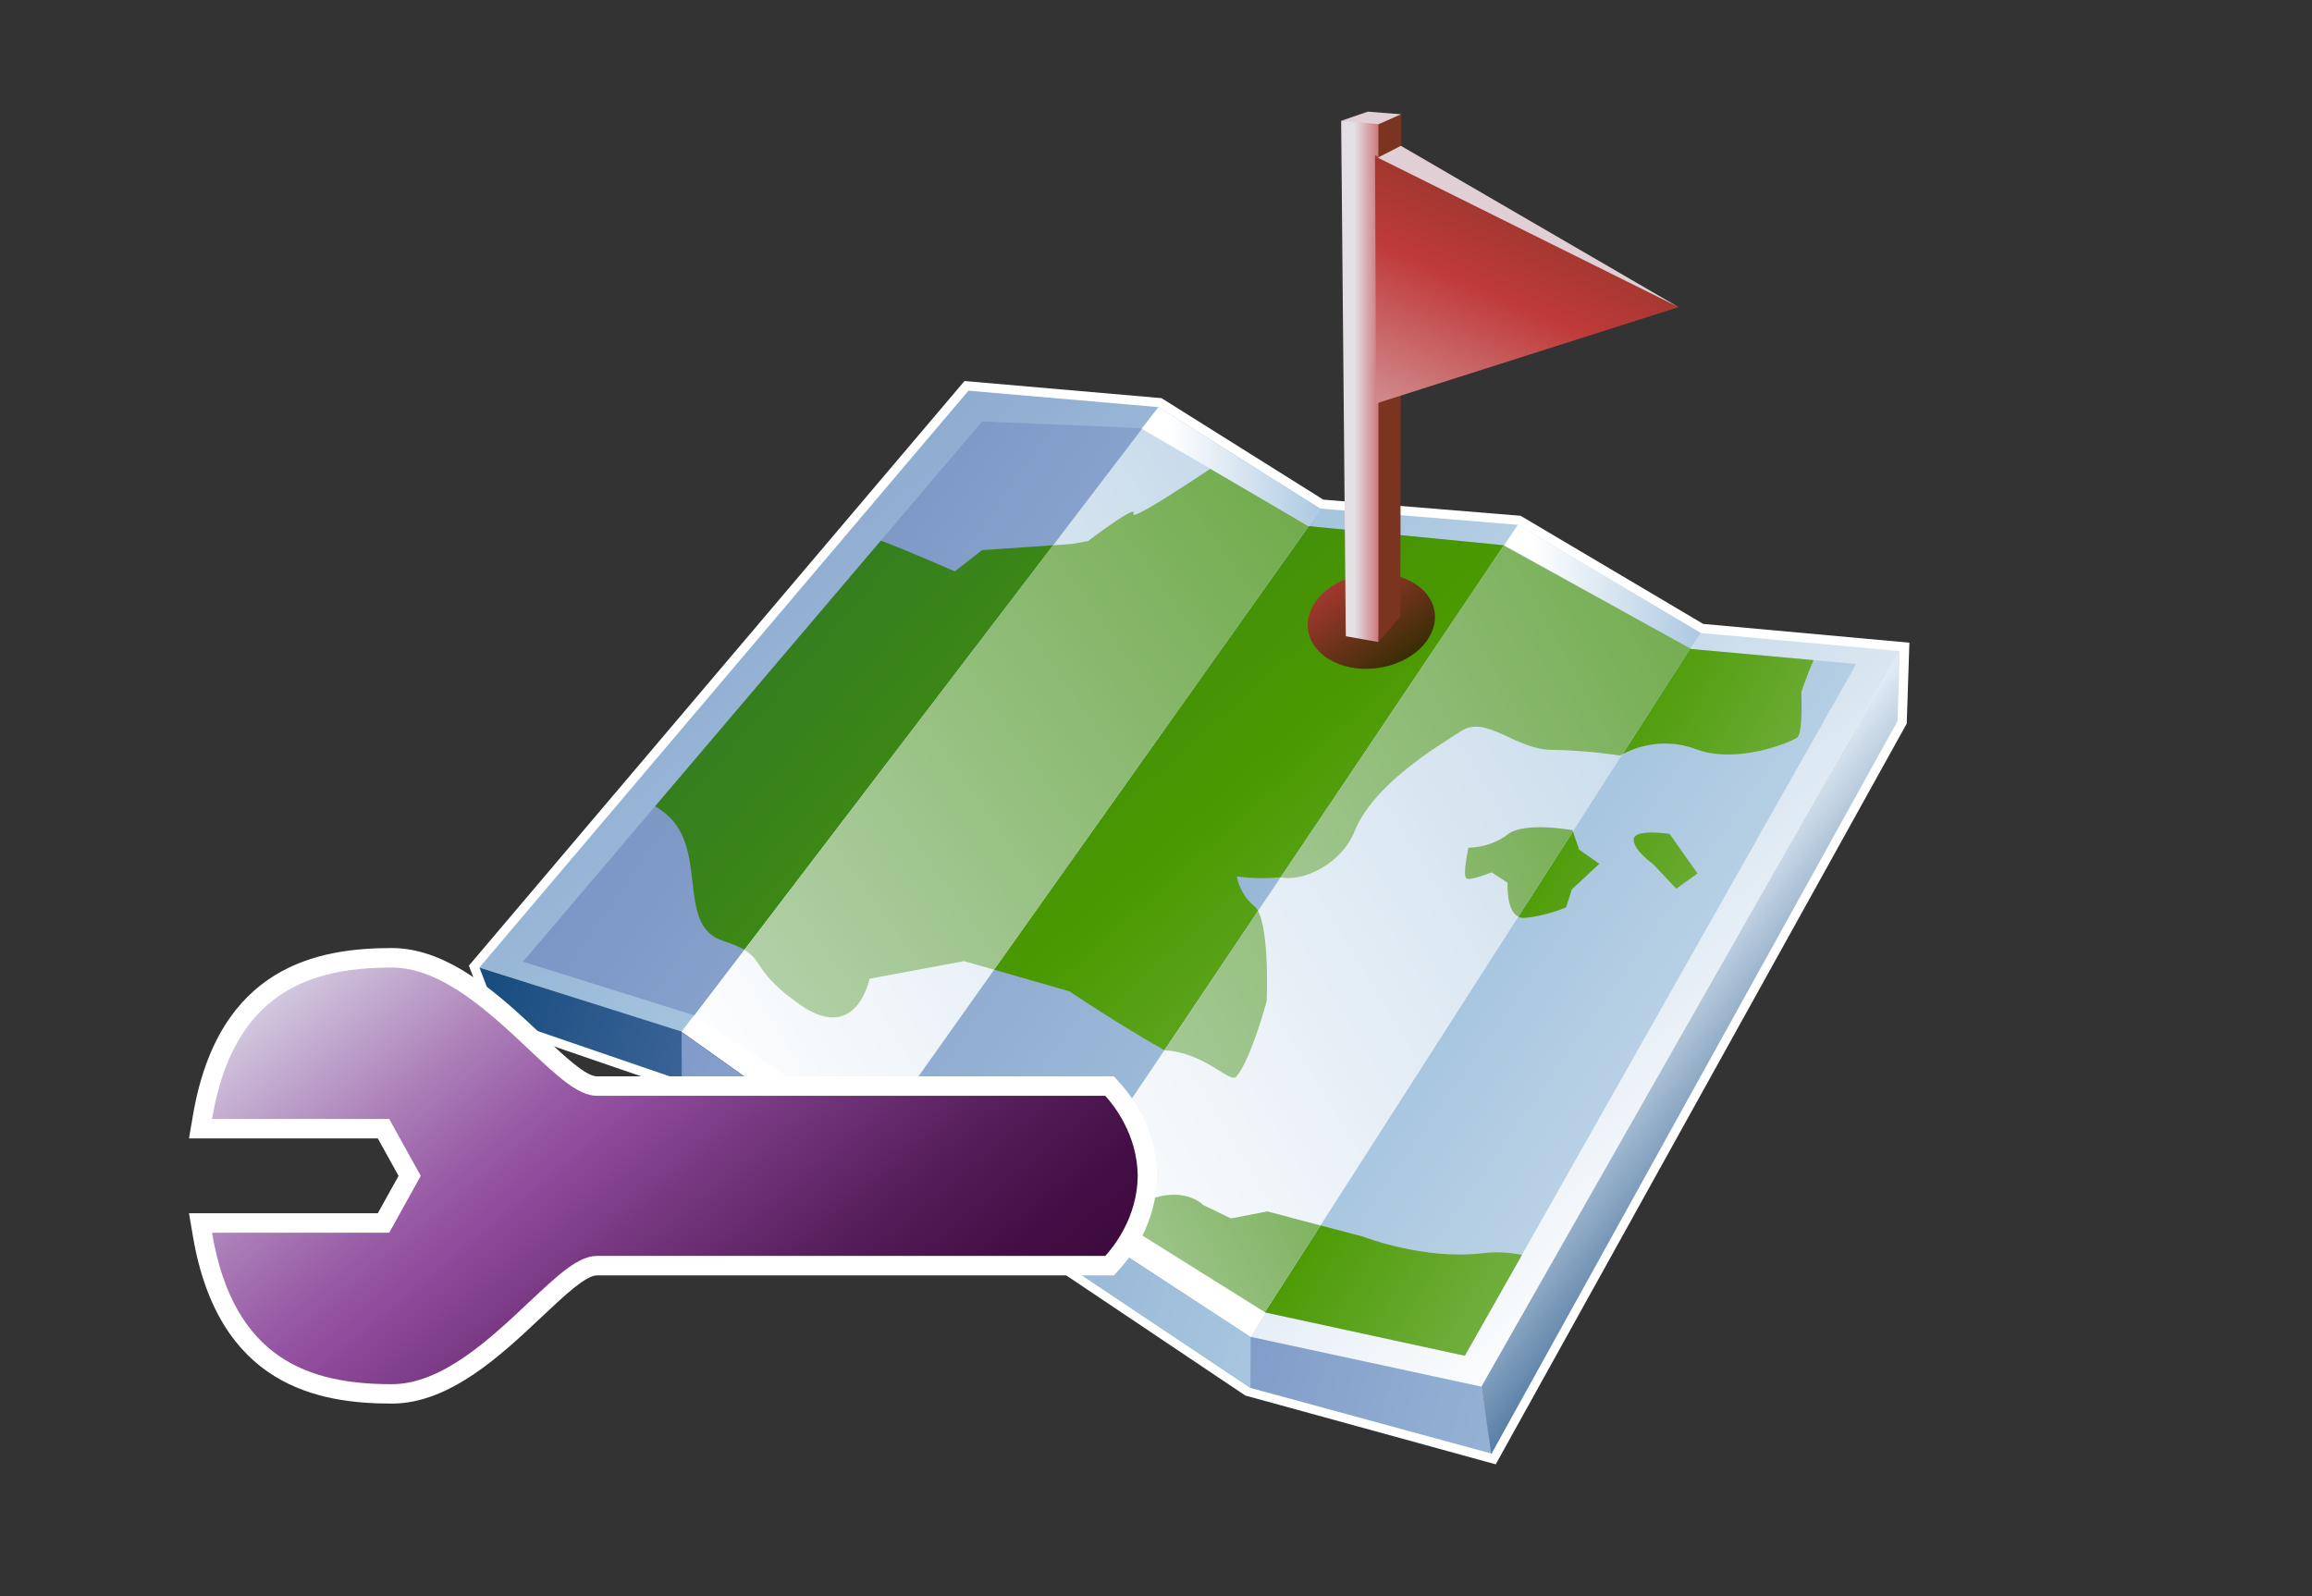 <?xml version="1.0" encoding="UTF-8"?>
<svg xmlns="http://www.w3.org/2000/svg" xmlns:xlink="http://www.w3.org/1999/xlink" contentScriptType="text/ecmascript" width="84" baseProfile="tiny" zoomAndPan="magnify" contentStyleType="text/css" viewBox="0 0 84 58" height="58" preserveAspectRatio="xMidYMid meet" version="1.1">
    <rect x="0" y="0" width="84" height="58" fill="#333333" stroke="none"/>
    <g>
        <g>
            <path fill="#ffffff" d="M 48.078 18.155 L 42.199 14.467 L 35.042 13.845 L 17.035 35.089 L 17.86 37.244 L 24.66 39.579 L 31.029 43.869 L 38.308 46.055 L 45.245 50.709 L 54.343 53.209 L 69.276 26.293 L 69.372 23.353 C 69.372 23.353 62.028 22.686 61.88 22.671 C 61.753 22.594 55.247 18.742 55.247 18.742 L 48.078 18.155 z "/>
            <linearGradient x1="-1422.032" gradientTransform="matrix(1.19 0 0 1.19 1751.404 -768.753)" y1="686.087" x2="-1468.137" gradientUnits="userSpaceOnUse" y2="629.791" xlink:type="simple" xlink:actuate="onLoad" id="XMLID_1868_" xlink:show="other">
                <stop stop-color="#ffffff" offset="0"/>
                <stop stop-color="#a2c2dd" offset="0.35"/>
                <stop stop-color="#6c83bb" offset="0.7"/>
                <stop stop-color="#003d6d" offset="1"/>
            </linearGradient>
            <polygon fill="url(#XMLID_1868_)" points="69.021,23.659 61.771,22.998 55.141,19.07 47.969,18.481 42.092,14.794 35.186,14.196     17.42,35.154 24.764,37.5 30.985,42.023 38.378,44.001 45.553,48.678 53.823,50.385   "/>
            <linearGradient x1="-1402.719" gradientTransform="matrix(1.19 0 0 1.19 1751.404 -768.753)" y1="693.153" x2="-1476.416" gradientUnits="userSpaceOnUse" y2="641.304" xlink:type="simple" xlink:actuate="onLoad" id="XMLID_1869_" xlink:show="other">
                <stop stop-color="#ffffff" offset="0"/>
                <stop stop-color="#a2c2dd" offset="0.35"/>
                <stop stop-color="#6c83bb" offset="0.7"/>
                <stop stop-color="#003d6d" offset="1"/>
            </linearGradient>
            <polygon fill="url(#XMLID_1869_)" points="67.438,24.129 61.438,23.582 54.623,19.811 47.531,19.118 41.431,15.555 35.681,15.316     19.002,34.945 25.183,36.882 31.574,41.211 38.864,43.245 45.963,47.688 53.221,49.264   "/>
            <linearGradient x1="-1453.977" gradientTransform="matrix(1.19 0 0 1.19 1751.404 -768.753)" y1="677.852" x2="-1418.117" gradientUnits="userSpaceOnUse" y2="656.228" xlink:type="simple" xlink:actuate="onLoad" id="XMLID_1870_" xlink:show="other">
                <stop stop-color="#ffffff" offset="0"/>
                <stop stop-color="#ffffff" offset="0.05"/>
                <stop stop-color="#a2c2dd" offset="1"/>
            </linearGradient>
            <polygon fill="url(#XMLID_1870_)" points="24.764,37.5 42.092,14.794 47.98,18.517 31.256,42.091   "/>
            <linearGradient x1="-1443.074" gradientTransform="matrix(1.19 0 0 1.19 1751.404 -768.753)" y1="682.703" x2="-1405.767" gradientUnits="userSpaceOnUse" y2="660.203" xlink:type="simple" xlink:actuate="onLoad" id="XMLID_1871_" xlink:show="other">
                <stop stop-color="#ffffff" offset="0"/>
                <stop stop-color="#ffffff" offset="0.05"/>
                <stop stop-color="#a2c2dd" offset="1"/>
            </linearGradient>
            <polygon fill="url(#XMLID_1871_)" points="55.141,19.07 38.378,44.001 45.329,48.662 61.771,22.998   "/>
            <linearGradient x1="-1396.819" gradientTransform="matrix(1.19 0 0 1.19 1751.404 -768.753)" y1="695.417" x2="-1461.793" gradientUnits="userSpaceOnUse" y2="676.807" xlink:type="simple" xlink:actuate="onLoad" id="XMLID_1872_" xlink:show="other">
                <stop stop-color="#ffffff" offset="0"/>
                <stop stop-color="#a2c2dd" offset="0.35"/>
                <stop stop-color="#6c83bb" offset="0.7"/>
                <stop stop-color="#003d6d" offset="1"/>
            </linearGradient>
            <polygon fill="url(#XMLID_1872_)" points="53.823,50.385 45.439,48.577 38.515,43.986 31.203,42.068 24.764,37.484 17.42,35.158     18.117,36.979 24.77,39.262 31.216,43.59 38.405,45.734 45.43,50.432 54.208,52.824   "/>
            <linearGradient x1="-1421.546" gradientTransform="matrix(1.19 0 0 1.19 1751.404 -768.753)" y1="676.201" x2="-1416.011" gradientUnits="userSpaceOnUse" y2="680.512" xlink:type="simple" xlink:actuate="onLoad" id="XMLID_1873_" xlink:show="other">
                <stop stop-color="#dee9f3" offset="0"/>
                <stop stop-color="#235487" offset="1"/>
            </linearGradient>
            <polygon fill="url(#XMLID_1873_)" points="69.023,23.659 53.823,50.385 54.182,52.839 68.941,26.201   "/>
            <linearGradient x1="-1406.266" gradientTransform="matrix(1.19 0 0 1.19 1751.404 -768.753)" y1="693.626" x2="-1485.845" gradientUnits="userSpaceOnUse" y2="667.027" xlink:type="simple" xlink:actuate="onLoad" id="XMLID_1874_" xlink:show="other">
                <stop stop-color="#ffffff" offset="0"/>
                <stop stop-color="#a2c2dd" offset="0.35"/>
                <stop stop-color="#6c83bb" offset="0.7"/>
                <stop stop-color="#003d6d" offset="1"/>
            </linearGradient>
            <polygon fill="url(#XMLID_1874_)" points="24.764,37.5 24.77,39.262 31.188,43.579 31.221,42.094   "/>
            <linearGradient x1="-1406.775" gradientTransform="matrix(1.19 0 0 1.19 1751.404 -768.753)" y1="695.152" x2="-1486.356" gradientUnits="userSpaceOnUse" y2="668.553" xlink:type="simple" xlink:actuate="onLoad" id="XMLID_1875_" xlink:show="other">
                <stop stop-color="#ffffff" offset="0"/>
                <stop stop-color="#a2c2dd" offset="0.35"/>
                <stop stop-color="#6c83bb" offset="0.7"/>
                <stop stop-color="#003d6d" offset="1"/>
            </linearGradient>
            <polygon fill="url(#XMLID_1875_)" points="38.378,44.001 38.405,45.734 45.43,50.432 45.439,48.577   "/>
            <polygon fill="#ffffff" points="25.224,36.896 24.764,37.484 31.221,42.066 31.833,41.266   "/>
            <linearGradient x1="-1436.325" gradientTransform="matrix(1.19 0 0 1.19 1751.404 -768.753)" y1="659.979" x2="-1430.862" gradientUnits="userSpaceOnUse" y2="659.979" xlink:type="simple" xlink:actuate="onLoad" id="XMLID_1876_" xlink:show="other">
                <stop stop-color="#ffffff" offset="0"/>
                <stop stop-color="#ffffff" offset="0.05"/>
                <stop stop-color="#a2c2dd" offset="1"/>
            </linearGradient>
            <polygon fill="url(#XMLID_1876_)" points="47.557,19.108 47.98,18.503 42.092,14.794 41.477,15.579   "/>
            <polygon fill="#ffffff" points="38.893,43.242 38.391,43.986 45.439,48.577 45.992,47.67   "/>
            <linearGradient x1="-1425.259" gradientTransform="matrix(1.19 0 0 1.19 1751.404 -768.753)" y1="663.644" x2="-1419.258" gradientUnits="userSpaceOnUse" y2="663.644" xlink:type="simple" xlink:actuate="onLoad" id="XMLID_1877_" xlink:show="other">
                <stop stop-color="#ffffff" offset="0"/>
                <stop stop-color="#ffffff" offset="0.05"/>
                <stop stop-color="#a2c2dd" offset="1"/>
            </linearGradient>
            <polygon fill="url(#XMLID_1877_)" points="61.411,23.563 61.787,22.998 55.15,19.07 54.65,19.821   "/>
            <linearGradient x1="-1401.483" gradientTransform="matrix(1.19 0 0 1.19 1751.404 -768.753)" y1="683.012" x2="-1453.013" gradientUnits="userSpaceOnUse" y2="652.601" xlink:type="simple" xlink:actuate="onLoad" id="XMLID_1878_" xlink:show="other">
                <stop stop-color="#e6eef4" offset="0"/>
                <stop stop-color="#4a9900" offset="0.44"/>
                <stop stop-color="#0e4e58" offset="0.94"/>
                <stop stop-color="#0e4e58" offset="1"/>
            </linearGradient>
            <path fill="url(#XMLID_1878_)" d="M 60.059 31.396 L 60.903 32.292 L 61.675 31.738 L 60.658 30.299 C 60.658 30.299 59.387 30.106 59.357 30.495 C 59.332 30.887 60.059 31.396 60.059 31.396 z "/>
            <linearGradient x1="-1407.435" gradientTransform="matrix(1.19 0 0 1.19 1751.404 -768.753)" y1="697.61" x2="-1465.071" gradientUnits="userSpaceOnUse" y2="632.885" xlink:type="simple" xlink:actuate="onLoad" id="XMLID_1879_" xlink:show="other">
                <stop stop-color="#e6eef4" offset="0"/>
                <stop stop-color="#4a9900" offset="0.44"/>
                <stop stop-color="#0e4e58" offset="0.94"/>
                <stop stop-color="#0e4e58" offset="1"/>
            </linearGradient>
            <path fill="url(#XMLID_1879_)" d="M 54.623 19.811 L 47.552 19.119 L 36.118 35.236 L 38.853 36.021 C 38.853 36.021 40.655 37.236 42.305 38.16 L 45.705 33.099 C 45.666 33.031 45.629 32.97 45.579 32.935 C 45.01 32.461 44.937 31.845 44.937 31.845 C 44.937 31.845 45.663 31.964 46.527 31.876 L 54.636 19.816 L 54.623 19.811 z "/>
            <linearGradient x1="-1411.686" gradientTransform="matrix(1.19 0 0 1.19 1751.404 -768.753)" y1="696.487" x2="-1469.476" gradientUnits="userSpaceOnUse" y2="646.478" xlink:type="simple" xlink:actuate="onLoad" id="XMLID_1880_" xlink:show="other">
                <stop stop-color="#e6eef4" offset="0"/>
                <stop stop-color="#4a9900" offset="0.44"/>
                <stop stop-color="#0e4e58" offset="0.94"/>
                <stop stop-color="#0e4e58" offset="1"/>
            </linearGradient>
            <path fill="url(#XMLID_1880_)" d="M 26.268 34.189 C 26.624 34.306 26.867 34.409 27.044 34.509 L 38.26 19.813 L 35.68 19.99 L 34.694 20.761 C 34.694 20.761 32.827 19.948 32.003 19.645 L 23.805 29.294 C 23.88 29.345 23.957 29.399 24.027 29.447 C 25.852 30.699 24.479 33.604 26.268 34.189 z "/>
            <linearGradient x1="-1399.065" gradientTransform="matrix(1.19 0 0 1.19 1751.404 -768.753)" y1="678.921" x2="-1450.595" gradientUnits="userSpaceOnUse" y2="648.511" xlink:type="simple" xlink:actuate="onLoad" id="XMLID_1881_" xlink:show="other">
                <stop stop-color="#e6eef4" offset="0"/>
                <stop stop-color="#4a9900" offset="0.44"/>
                <stop stop-color="#0e4e58" offset="0.94"/>
                <stop stop-color="#0e4e58" offset="1"/>
            </linearGradient>
            <path fill="url(#XMLID_1881_)" d="M 61.41 23.567 L 58.953 27.402 C 59.26 27.238 60.341 26.741 61.613 27.221 C 63.111 27.787 65.083 26.961 65.299 26.797 C 65.514 26.63 65.444 25.149 65.444 25.149 C 65.444 25.149 65.616 24.636 65.889 23.986 L 61.438 23.583 L 61.41 23.567 z "/>
            <linearGradient x1="-1460.565" gradientTransform="matrix(1.19 0 0 1.19 1751.404 -768.753)" y1="683.36" x2="-1418.425" gradientUnits="userSpaceOnUse" y2="653.771" xlink:type="simple" xlink:actuate="onLoad" id="XMLID_1882_" xlink:show="other">
                <stop stop-color="#dce8e4" offset="0"/>
                <stop stop-color="#43910a" offset="1"/>
            </linearGradient>
            <path fill="url(#XMLID_1882_)" d="M 47.531 19.116 L 43.97 17.037 C 42.867 17.773 41.056 18.949 41.179 18.668 C 41.359 18.268 39.531 19.66 39.531 19.66 L 38.957 19.765 L 38.259 19.812 L 27.043 34.514 C 27.745 34.928 27.395 35.325 29.05 36.496 C 31.125 37.963 31.591 35.564 31.591 35.564 L 35.027 34.925 L 36.116 35.236 L 47.551 19.12 L 47.531 19.116 z "/>
            <linearGradient x1="-1453.273" gradientTransform="matrix(1.19 0 0 1.19 1751.404 -768.753)" y1="687.116" x2="-1407.246" gradientUnits="userSpaceOnUse" y2="661.943" xlink:type="simple" xlink:actuate="onLoad" id="XMLID_1883_" xlink:show="other">
                <stop stop-color="#dce8e4" offset="0"/>
                <stop stop-color="#43910a" offset="1"/>
            </linearGradient>
            <path fill="url(#XMLID_1883_)" d="M 44.921 39.119 C 45.457 38.488 46.022 36.373 46.022 36.373 C 46.022 36.373 46.13 33.874 45.706 33.102 L 42.307 38.165 C 43.784 38.24 44.688 39.389 44.921 39.119 z "/>
            <linearGradient x1="-1450.921" gradientTransform="matrix(1.19 0 0 1.19 1751.404 -768.753)" y1="680.602" x2="-1406.364" gradientUnits="userSpaceOnUse" y2="656.232" xlink:type="simple" xlink:actuate="onLoad" id="XMLID_1884_" xlink:show="other">
                <stop stop-color="#dce8e4" offset="0"/>
                <stop stop-color="#43910a" offset="1"/>
            </linearGradient>
            <path fill="url(#XMLID_1884_)" d="M 54.636 19.821 L 46.528 31.878 C 47.334 32.057 48.733 31.397 49.21 30.215 C 49.896 28.504 52.208 27.128 53.103 26.554 C 53.999 25.984 55.072 27.234 56.359 27.247 C 57.648 27.259 58.861 27.453 58.861 27.453 C 58.861 27.453 58.9 27.432 58.955 27.399 L 61.414 23.564 L 54.636 19.821 z "/>
            <linearGradient x1="-1409.334" gradientTransform="matrix(1.19 0 0 1.19 1751.404 -768.753)" y1="696.302" x2="-1460.843" gradientUnits="userSpaceOnUse" y2="665.904" xlink:type="simple" xlink:actuate="onLoad" id="XMLID_1885_" xlink:show="other">
                <stop stop-color="#e6eef4" offset="0"/>
                <stop stop-color="#4a9900" offset="0.44"/>
                <stop stop-color="#0e4e58" offset="0.94"/>
                <stop stop-color="#0e4e58" offset="1"/>
            </linearGradient>
            <path fill="url(#XMLID_1885_)" d="M 53.85 45.539 C 51.72 45.793 49.512 44.932 49.512 44.932 L 47.979 44.528 L 45.959 47.68 L 45.964 47.688 L 53.221 49.262 L 55.297 45.598 C 54.874 45.512 54.393 45.477 53.85 45.539 z "/>
            <linearGradient x1="-1445.662" gradientTransform="matrix(1.19 0 0 1.19 1751.404 -768.753)" y1="690.265" x2="-1422.817" gradientUnits="userSpaceOnUse" y2="677.771" xlink:type="simple" xlink:actuate="onLoad" id="XMLID_1886_" xlink:show="other">
                <stop stop-color="#dce8e4" offset="0"/>
                <stop stop-color="#43910a" offset="1"/>
            </linearGradient>
            <path fill="url(#XMLID_1886_)" d="M 46.046 44.018 L 44.725 44.274 L 43.714 43.786 C 43.714 43.786 42.874 42.89 41.177 43.869 C 40.935 44.013 40.714 44.145 40.508 44.274 L 45.957 47.682 L 47.977 44.53 L 46.046 44.018 z "/>
            <linearGradient x1="-1402.668" gradientTransform="matrix(1.19 0 0 1.19 1751.404 -768.753)" y1="684.997" x2="-1454.17" gradientUnits="userSpaceOnUse" y2="654.602" xlink:type="simple" xlink:actuate="onLoad" id="XMLID_1887_" xlink:show="other">
                <stop stop-color="#e6eef4" offset="0"/>
                <stop stop-color="#4a9900" offset="0.44"/>
                <stop stop-color="#0e4e58" offset="0.94"/>
                <stop stop-color="#0e4e58" offset="1"/>
            </linearGradient>
            <path fill="url(#XMLID_1887_)" d="M 56.898 32.975 L 57.107 32.319 L 58.107 31.387 L 57.377 30.876 L 57.148 30.215 L 55.164 33.311 C 55.227 33.342 55.303 33.36 55.389 33.352 C 56.087 33.307 56.898 32.975 56.898 32.975 z "/>
            <linearGradient x1="-1445.013" gradientTransform="matrix(1.19 0 0 1.19 1751.404 -768.753)" y1="683.298" x2="-1412.083" gradientUnits="userSpaceOnUse" y2="665.29" xlink:type="simple" xlink:actuate="onLoad" id="XMLID_1888_" xlink:show="other">
                <stop stop-color="#dce8e4" offset="0"/>
                <stop stop-color="#43910a" offset="1"/>
            </linearGradient>
            <path fill="url(#XMLID_1888_)" d="M 57.135 30.168 C 57.135 30.168 55.38 29.838 54.77 30.324 C 54.163 30.808 53.352 30.806 53.352 30.806 C 53.352 30.806 53.118 31.857 53.288 31.927 C 53.46 31.997 54.192 31.698 54.192 31.698 L 54.774 32.078 C 54.774 32.078 54.713 33.088 55.165 33.307 L 57.149 30.211 L 57.135 30.168 z "/>
            <linearGradient x1="-1433.014" gradientTransform="matrix(1.19 0 0 1.19 1751.404 -768.753)" y1="659.604" x2="-1428.017" gradientUnits="userSpaceOnUse" y2="666.454" xlink:type="simple" xlink:actuate="onLoad" id="XMLID_1889_" xlink:show="other">
                <stop stop-color="#e6eef4" offset="0"/>
                <stop stop-color="#c03a3a" offset="0.44"/>
                <stop stop-color="#302d02" offset="0.94"/>
                <stop stop-color="#302d02" offset="1"/>
            </linearGradient>
            <path fill="url(#XMLID_1889_)" d="M 52.057 21.976 C 52.385 22.877 51.659 23.873 50.426 24.201 C 49.192 24.525 47.924 24.06 47.594 23.159 C 47.259 22.259 47.99 21.264 49.221 20.938 C 50.451 20.613 51.72 21.076 52.057 21.976 z "/>
            <linearGradient x1="-1430.394" gradientTransform="matrix(1.19 0 0 1.19 1751.404 -768.753)" y1="657.345" x2="-1429.234" gradientUnits="userSpaceOnUse" y2="657.345" xlink:type="simple" xlink:actuate="onLoad" id="XMLID_1890_" xlink:show="other">
                <stop stop-color="#e3dfe4" offset="0"/>
                <stop stop-color="#c03a3a" offset="1"/>
            </linearGradient>
            <polygon fill="url(#XMLID_1890_)" points="48.727,4.386 48.896,23.119 50.084,23.329 50.498,4.302   "/>
            <polygon fill="#7b341f" points="50.081,4.512 50.084,23.329 50.878,22.393 50.909,4.153   "/>
            <linearGradient x1="-1429.624" gradientTransform="matrix(1.19 0 0 1.19 1751.404 -768.753)" y1="664.239" x2="-1420.576" gradientUnits="userSpaceOnUse" y2="643.815" xlink:type="simple" xlink:actuate="onLoad" id="XMLID_1891_" xlink:show="other">
                <stop stop-color="#e6eef4" offset="0"/>
                <stop stop-color="#c03a3a" offset="0.44"/>
                <stop stop-color="#302d02" offset="0.94"/>
                <stop stop-color="#302d02" offset="1"/>
            </linearGradient>
            <polygon fill="url(#XMLID_1891_)" points="49.958,5.644 49.998,14.66 60.984,11.16   "/>
            <polygon fill="#e0cfd4" points="48.745,4.382 49.698,4.057 50.909,4.153 50.081,4.512   "/>
            <polygon fill="#e0cfd4" points="50.059,5.729 60.984,11.16 50.898,5.299   "/>
            <path fill="#ffffff" d="M 14.237 34.449 C 11.577 34.449 7.93 35.081 7.007 40.545 L 6.867 41.365 C 6.867 41.365 13.0 41.365 13.726 41.365 C 13.945 41.76 14.272 42.349 14.481 42.728 C 14.273 43.105 13.945 43.695 13.726 44.086 C 12.998 44.086 6.867 44.086 6.867 44.086 L 7.007 44.911 C 7.93 50.371 11.578 51.002 14.237 51.002 C 16.336 51.002 18.207 49.244 19.708 47.827 C 20.52 47.061 21.287 46.343 21.69 46.343 L 40.469 46.343 L 40.679 46.113 C 41.082 45.67 42.018 44.457 42.039 42.756 L 42.039 42.697 C 42.019 40.996 41.081 39.785 40.679 39.343 L 40.469 39.111 L 21.69 39.111 C 21.285 39.111 20.518 38.392 19.71 37.629 C 18.207 36.211 16.335 34.449 14.237 34.449 z "/>
            <linearGradient x1="-1460.285" gradientTransform="matrix(1.19 0 0 1.19 1751.404 -768.753)" y1="670.928" x2="-1443.278" gradientUnits="userSpaceOnUse" y2="691.39" xlink:type="simple" xlink:actuate="onLoad" id="XMLID_1892_" xlink:show="other">
                <stop stop-color="#e6edf3" offset="0"/>
                <stop stop-color="#cabad7" offset="0.12"/>
                <stop stop-color="#ab7eb8" offset="0.27"/>
                <stop stop-color="#9759a4" offset="0.38"/>
                <stop stop-color="#8f4b9c" offset="0.44"/>
                <stop stop-color="#73357c" offset="0.57"/>
                <stop stop-color="#551d5a" offset="0.72"/>
                <stop stop-color="#430e45" offset="0.85"/>
                <stop stop-color="#3c093d" offset="0.94"/>
                <stop stop-color="#3c093d" offset="1"/>
            </linearGradient>
            <path fill="url(#XMLID_1892_)" d="M 41.337 42.729 C 41.337 42.721 41.34 42.711 41.34 42.708 L 41.335 42.708 C 41.317 41.227 40.47 40.159 40.157 39.818 C 39.761 39.818 21.691 39.818 21.691 39.818 C 21.003 39.818 20.26 39.115 19.222 38.14 C 17.811 36.81 16.056 35.158 14.237 35.158 C 11.284 35.158 8.487 36.025 7.703 40.661 C 8.814 40.661 14.141 40.661 14.141 40.661 L 15.287 42.728 L 14.141 44.793 C 14.141 44.793 8.814 44.793 7.703 44.793 C 8.486 49.431 11.283 50.297 14.237 50.297 C 16.056 50.297 17.814 48.644 19.222 47.314 C 20.26 46.341 21.003 45.636 21.691 45.636 C 21.691 45.636 39.761 45.636 40.157 45.636 C 40.47 45.297 41.318 44.228 41.335 42.747 L 41.34 42.747 C 41.34 42.742 41.337 42.736 41.337 42.729 z "/>
        </g>
        <rect width="84" fill="none" height="58"/>
    </g>
</svg>
